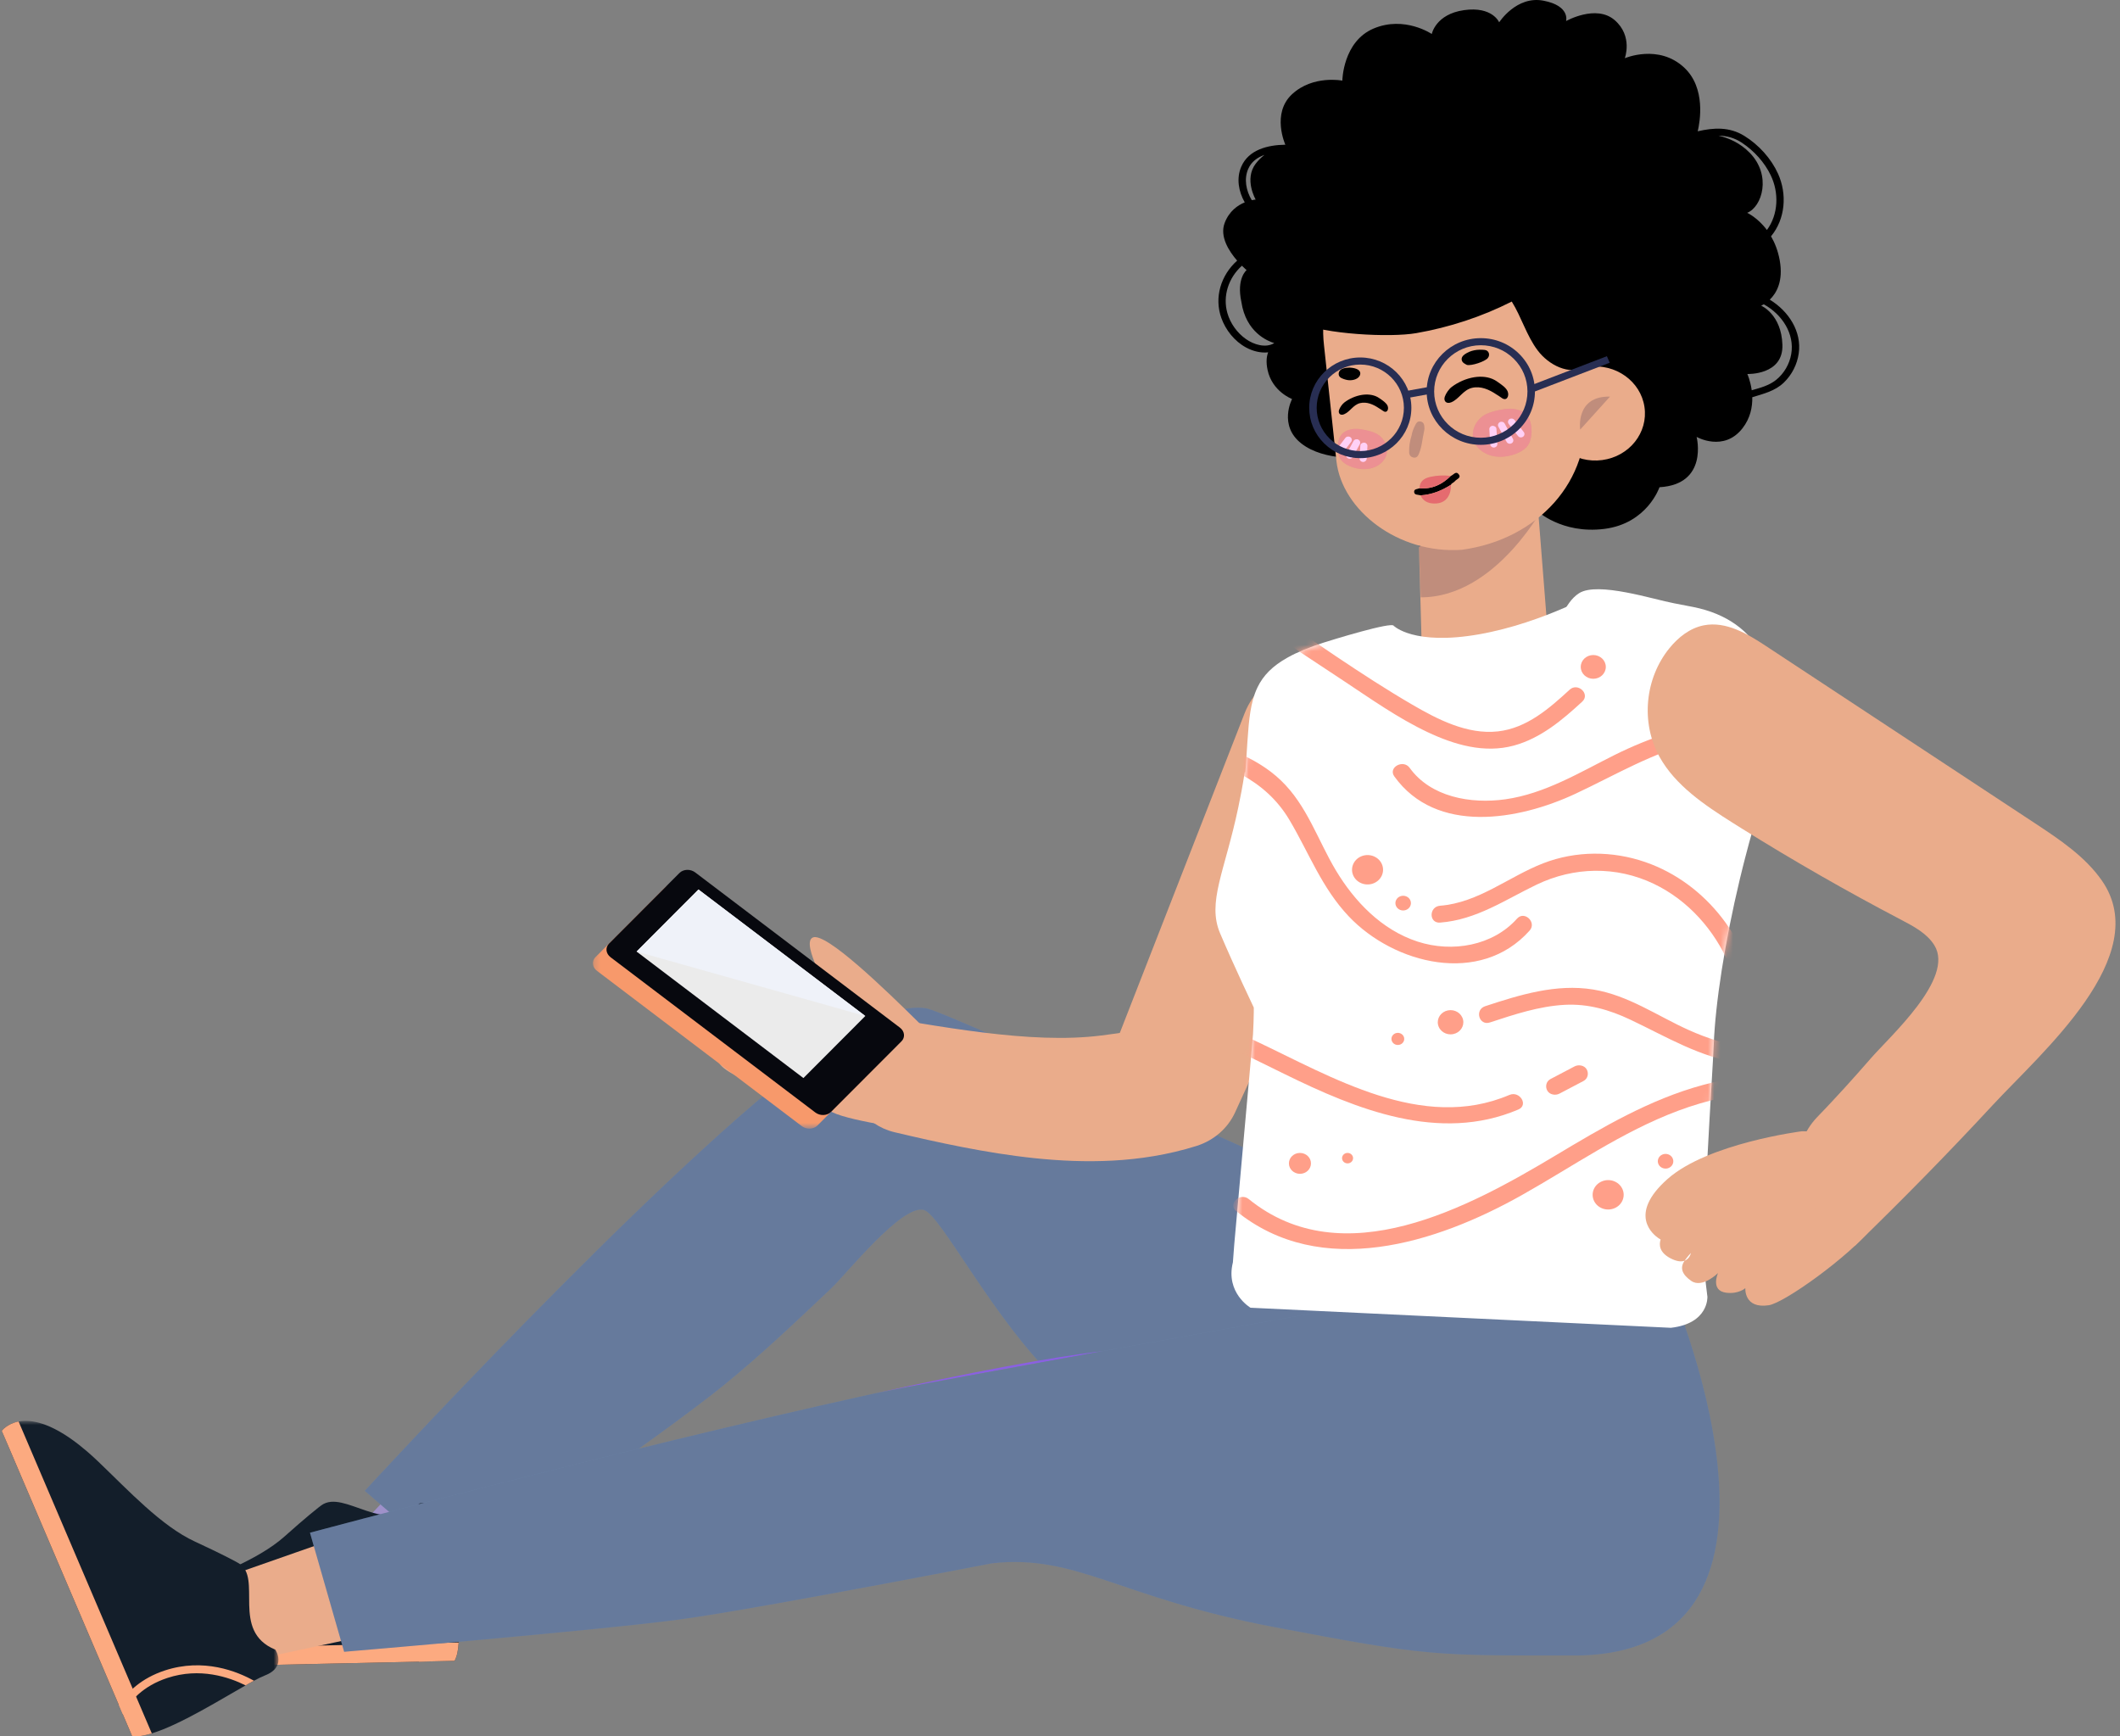 <svg width="337" height="276" viewBox="0 0 337 276" fill="none" xmlns="http://www.w3.org/2000/svg">
<rect x="0" y="0" width="337" height="276" fill="#808080" stroke="none"/>
<path fill-rule="evenodd" clip-rule="evenodd" d="M62.015 237.493L65.041 234.283L71.296 227.653L85.197 238.712L77.986 244.58L74.619 247.32L64.805 255.304L53.618 246.402L62.015 237.493Z" fill="#9F91CA"/>
<path fill-rule="evenodd" clip-rule="evenodd" d="M73.283 250.18C73.283 250.18 105.079 228.258 114.947 220.261C120.951 215.397 126.545 210.058 132.134 204.776C134.537 202.506 143.34 191.421 146.834 192.314C149.538 193 157.873 209.801 168.163 219.559C176.242 227.217 183.704 235.441 192.07 242.816C197.519 247.62 203.43 251.95 209.998 255.276C244.177 272.585 260.784 256.937 271.197 245.421C281.611 233.906 236.069 199.845 236.069 199.845C236.069 199.845 151.078 160.961 147.337 160.294C142.524 159.432 135.345 163.227 127.276 169.405C103.025 187.971 57.982 236.969 57.982 236.969L73.283 250.18Z" fill="#7F99C3"/>
<path fill-rule="evenodd" clip-rule="evenodd" d="M73.283 250.18C73.283 250.18 105.079 228.258 114.947 220.261C120.951 215.397 126.545 210.058 132.134 204.776C134.537 202.506 143.34 191.421 146.834 192.314C149.538 193 157.873 209.801 168.163 219.559C176.242 227.217 183.704 235.441 192.07 242.816C197.519 247.62 203.43 251.95 209.998 255.276C244.177 272.585 260.784 256.937 271.197 245.421C281.611 233.906 236.069 199.845 236.069 199.845C236.069 199.845 151.078 160.961 147.337 160.294C142.524 159.432 135.345 163.227 127.276 169.405C103.025 187.971 57.982 236.969 57.982 236.969L73.283 250.18Z" fill="black" fill-opacity="0.2"/>
<path fill-rule="evenodd" clip-rule="evenodd" d="M17.007 265.213L72.258 263.992C72.652 263.277 72.852 262.267 72.913 261.067C73.151 256.632 71.488 249.599 70.648 245.159C70.544 244.64 70.456 244.157 70.388 243.717C70.267 242.977 70.188 242.359 70.177 241.902C70.086 238.265 66.705 238.965 66.705 238.965C61.243 244.284 54.72 236.635 51.085 239.27C51.085 239.27 50.938 239.377 50.605 239.634C50.302 239.872 49.84 240.244 49.197 240.778C48.276 241.546 46.98 242.658 45.227 244.222C40.933 248.058 33.535 250.689 27.245 253.347C26.441 253.686 25.699 254.023 25.01 254.356C24.485 254.611 23.991 254.864 23.527 255.117C18.402 257.887 16.812 260.46 16.481 262.314C16.166 264.095 17.007 265.213 17.007 265.213Z" fill="#131E2A"/>
<path fill-rule="evenodd" clip-rule="evenodd" d="M17.004 265.213L72.257 263.992C72.651 263.275 72.848 262.267 72.911 261.067L16.479 262.314C16.164 264.093 17.004 265.213 17.004 265.213Z" fill="#FCAA80"/>
<path fill-rule="evenodd" clip-rule="evenodd" d="M66.62 264.117L68.262 264.078C66.579 262.342 64.98 259.656 65.085 255.762C65.225 250.584 68.414 247.027 70.644 245.16C70.543 244.641 70.457 244.156 70.386 243.718C67.977 245.55 63.939 249.528 63.769 255.731C63.669 259.448 65.023 262.192 66.62 264.117Z" fill="#FCAA80"/>
<path fill-rule="evenodd" clip-rule="evenodd" d="M51.289 245.273L60.092 242.19L66.902 258.136L57.628 260.117L53.298 261.044L40.682 263.736L35.201 250.903L47.028 246.762L51.289 245.273Z" fill="#EAAC8B"/>
<mask id="mask0_138_3981" style="mask-type:alpha" maskUnits="userSpaceOnUse" x="0" y="225" width="45" height="51">
<path fill-rule="evenodd" clip-rule="evenodd" d="M44.26 225.848H0.281V276H44.26V225.848Z" fill="white"/>
</mask>
<g mask="url(#mask0_138_3981)">
<path fill-rule="evenodd" clip-rule="evenodd" d="M0.282 227.435L21.011 275.974C21.858 276.071 22.925 275.891 24.13 275.521C28.593 274.163 34.95 270.207 39.036 267.889C39.514 267.619 39.96 267.368 40.368 267.153C41.059 266.782 41.641 266.495 42.087 266.323C45.645 264.958 43.763 262.21 43.763 262.21C36.579 259.247 41.826 250.763 37.94 248.475C37.94 248.475 37.781 248.381 37.41 248.177C37.066 247.991 36.538 247.712 35.782 247.332C34.699 246.787 33.143 246.032 30.98 245.03C25.674 242.581 20.461 236.953 15.614 232.314C14.998 231.724 14.4 231.186 13.827 230.692C13.393 230.319 12.967 229.971 12.555 229.647C8.007 226.083 4.904 225.583 2.957 225.948C1.088 226.296 0.282 227.435 0.282 227.435Z" fill="#131E2A"/>
</g>
<path fill-rule="evenodd" clip-rule="evenodd" d="M0.284 227.435L21.013 275.974C21.86 276.071 22.927 275.891 24.131 275.521L2.958 225.948C1.092 226.296 0.284 227.435 0.284 227.435Z" fill="#FCAA80"/>
<path fill-rule="evenodd" clip-rule="evenodd" d="M18.898 271.023L19.514 272.465C20.635 270.36 22.721 267.993 26.602 266.71C31.766 265.002 36.406 266.573 39.038 267.89C39.513 267.618 39.962 267.369 40.37 267.152C37.711 265.663 32.352 263.49 26.17 265.53C22.465 266.758 20.236 268.925 18.898 271.023Z" fill="#FCAA80"/>
<path fill-rule="evenodd" clip-rule="evenodd" d="M139.167 221.457C138.728 221.554 138.291 221.65 137.847 221.747C138.039 221.693 138.497 221.592 139.167 221.457Z" fill="#8A60E2"/>
<path fill-rule="evenodd" clip-rule="evenodd" d="M175.275 214.771C158.464 217.82 143.689 220.534 139.167 221.457C153.736 218.26 166.799 215.724 175.275 214.771Z" fill="#8A60E2"/>
<path fill-rule="evenodd" clip-rule="evenodd" d="M158.829 248.263C158.485 248.33 158.129 248.398 157.751 248.474C157.903 248.003 157.984 247.746 157.984 247.746C157.984 247.746 158.279 247.939 158.829 248.263Z" fill="#8A60E2"/>
<path fill-rule="evenodd" clip-rule="evenodd" d="M139.168 221.456C143.69 220.534 158.465 217.82 175.277 214.771C203.769 209.6 238.078 203.465 238.078 203.465H265.027C265.027 203.465 291.162 262.55 250.764 263.14C227.685 263.14 227.188 263.306 202.49 258.612C177.794 253.917 171.244 247.037 157.752 248.472C149.882 249.989 135.243 252.787 123.285 254.909C117.037 256.021 111.518 256.946 108.098 257.407C95.243 259.141 54.705 262.55 54.705 262.55L49.274 243.621C49.274 243.621 98.6 230.417 137.847 221.746C138.291 221.65 138.728 221.553 139.168 221.456Z" fill="#7F99C3"/>
<path fill-rule="evenodd" clip-rule="evenodd" d="M139.168 221.456C143.69 220.534 158.465 217.82 175.277 214.771C203.769 209.6 238.078 203.465 238.078 203.465H265.027C265.027 203.465 291.162 262.55 250.764 263.14C227.685 263.14 227.188 263.306 202.49 258.612C177.794 253.917 171.244 247.037 157.752 248.472C149.882 249.989 135.243 252.787 123.285 254.909C117.037 256.021 111.518 256.946 108.098 257.407C95.243 259.141 54.705 262.55 54.705 262.55L49.274 243.621C49.274 243.621 98.6 230.417 137.847 221.746C138.291 221.65 138.728 221.553 139.168 221.456Z" fill="black" fill-opacity="0.2"/>
<path fill-rule="evenodd" clip-rule="evenodd" d="M225.561 86.922L226.018 103.378C226.168 109.156 230.004 112.16 236.006 111.977C241.131 111.821 245.857 109.167 246.328 104.33L244.294 78.469L225.561 86.922Z" fill="#EAAC8B"/>
<path fill-rule="evenodd" clip-rule="evenodd" d="M225.844 94.948C237.998 94.959 245.714 79.928 245.714 79.928L225.479 84.234L225.844 94.948Z" fill="#00023C" fill-opacity="0.18"/>
<path fill-rule="evenodd" clip-rule="evenodd" d="M198.07 53.904C199.304 54.77 201.177 55.371 202.56 54.535C201.532 54.225 198.058 52.842 197.331 47.982C196.523 44.218 198.165 42.931 198.165 42.931C198.165 42.931 197.857 42.675 197.42 42.238C195.3 44.132 194.328 47.038 195.107 49.76C195.574 51.391 196.634 52.897 198.07 53.904ZM201.007 24.618C199.881 25.021 198.919 25.699 198.418 26.851C197.725 28.448 198.074 30.304 198.984 31.818C199.363 31.739 199.605 31.724 199.605 31.724C199.605 31.724 197.721 28.488 199.614 26.012C200.044 25.446 200.524 24.995 201.007 24.618ZM282.32 60.394C283.611 59.362 284.46 57.864 284.736 56.292C285.307 53.054 283.278 49.96 280.374 48.37C280.123 48.518 279.955 48.585 279.955 48.585C279.955 48.585 283.178 49.936 283.337 54.805C283.495 59.671 277.763 59.444 277.763 59.444C277.763 59.444 278.248 60.51 278.458 62.031C279.826 61.645 281.21 61.28 282.32 60.394ZM281.461 27.819C280.469 25.78 278.839 23.978 276.9 22.691C275.691 21.89 274.457 21.584 273.184 21.562C274.74 21.921 276.576 22.684 278.141 24.285C281.649 27.868 280.118 32.889 277.731 33.829C277.731 33.829 279.391 34.569 280.873 36.558C282.7 34.093 282.825 30.617 281.461 27.819ZM196.659 41.427C195.37 39.944 193.846 37.597 194.679 35.427C195.399 33.546 196.758 32.621 197.868 32.166C196.874 30.419 196.518 28.33 197.315 26.491C198.482 23.798 201.496 23.041 204.32 23.002C204.307 22.968 202.087 18.03 205.394 14.969C208.711 11.896 213.381 12.814 213.381 12.814C213.381 12.814 213.456 6.596 218.361 4.53C223.269 2.464 227.597 5.403 227.597 5.403C227.597 5.403 228.218 2.243 232.736 1.61C237.254 0.975 238.311 3.549 238.311 3.549C238.311 3.549 241.052 -0.718 245.348 0.106C249.644 0.927 248.947 3.346 248.947 3.346C248.947 3.346 253.721 0.651 256.667 3.195C259.611 5.742 258.282 9.255 258.282 9.255C258.282 9.255 263.652 6.94 267.724 10.744C271.193 13.986 270.233 19.35 269.873 20.869C272.443 20.277 274.921 20.144 277.272 21.594C279.588 23.026 281.547 25.199 282.639 27.607C284.122 30.883 283.79 34.829 281.527 37.558C282.114 38.569 282.621 39.811 282.902 41.341C283.52 44.712 282.367 46.626 281.328 47.63C284.329 49.464 286.426 52.687 285.932 56.165C285.685 57.901 284.872 59.542 283.574 60.8C282.17 62.158 280.356 62.578 278.547 63.139C278.581 64.668 278.252 66.458 276.991 68.074C274.004 71.901 269.698 69.447 269.698 69.447C269.698 69.447 271.623 76.98 263.796 77.444C263.796 77.444 261.86 83.213 255.023 84.069C248.186 84.926 244.243 81.126 244.243 81.126L216.812 72.713C216.812 72.713 210.584 73.395 206.877 70.5C203.17 67.61 205.391 63.424 205.391 63.424C205.391 63.424 202.216 62.242 201.492 58.785C201.229 57.526 201.342 56.637 201.589 56.006C200.4 56.139 199.136 55.809 198.081 55.236C196.231 54.232 194.845 52.466 194.158 50.574C192.969 47.286 194.075 43.733 196.659 41.427Z" fill="black"/>
<path fill-rule="evenodd" clip-rule="evenodd" d="M232.367 87.39C222.252 88.098 213.334 81.114 212.444 73.308L210.465 54.879C209.348 45.095 215.327 36.323 225.611 34.948H225.613C236.14 33.538 249.026 40.147 250.514 50.122L251.936 64.961C253.037 76.438 244.411 85.776 232.367 87.39Z" fill="#EAAC8B"/>
<path fill-rule="evenodd" clip-rule="evenodd" d="M261.407 64.676C262.018 68.763 259.013 72.548 254.696 73.126C250.38 73.703 246.387 70.858 245.778 66.768C245.166 62.678 248.172 58.895 252.488 58.316C256.803 57.741 260.798 60.586 261.407 64.676Z" fill="#EAAC8B"/>
<path fill-rule="evenodd" clip-rule="evenodd" d="M251.189 68.288C251.189 68.288 250.387 62.92 255.931 63.04L251.189 68.288Z" fill="#00023C" fill-opacity="0.18"/>
<path fill-rule="evenodd" clip-rule="evenodd" d="M206.544 51.322C210.595 53.127 220.929 53.682 225.133 52.951C230.407 52.032 235.544 50.346 240.313 47.932C241.86 50.412 242.659 53.324 244.41 55.669C246.158 58.017 249.447 59.705 252.049 58.339C258.472 54.961 254.47 43.405 250.466 40.077C225.334 19.182 202.456 49.501 206.544 51.322Z" fill="black"/>
<path fill-rule="evenodd" clip-rule="evenodd" d="M234.755 70.926C235.344 71.707 236.272 72.249 237.264 72.475C238.408 72.732 239.626 72.591 240.734 72.215C241.456 71.968 242.16 71.608 242.665 71.059C243.537 70.11 243.596 68.364 243.306 67.186C243.13 66.48 242.699 65.804 242.031 65.446C241.053 64.92 239.989 64.881 238.915 65.068C237.966 65.235 237.006 65.426 236.161 65.864C234.472 66.739 233.573 68.879 234.508 70.548C234.583 70.681 234.664 70.805 234.755 70.926Z" fill="#E56B6F"/>
<path fill-rule="evenodd" clip-rule="evenodd" d="M234.755 70.926C235.344 71.707 236.272 72.249 237.264 72.475C238.408 72.732 239.626 72.591 240.734 72.215C241.456 71.968 242.16 71.608 242.665 71.059C243.537 70.11 243.596 68.364 243.306 67.186C243.13 66.48 242.699 65.804 242.031 65.446C241.053 64.92 239.989 64.881 238.915 65.068C237.966 65.235 237.006 65.426 236.161 65.864C234.472 66.739 233.573 68.879 234.508 70.548C234.583 70.681 234.664 70.805 234.755 70.926Z" fill="white" fill-opacity="0.25"/>
<path fill-rule="evenodd" clip-rule="evenodd" d="M241.767 69.527C241.882 69.527 242 69.492 242.1 69.424C242.353 69.248 242.408 68.913 242.224 68.675L240.736 66.743C240.551 66.502 240.195 66.455 239.946 66.625C239.692 66.801 239.638 67.138 239.821 67.376L241.309 69.306C241.42 69.452 241.592 69.527 241.767 69.527Z" fill="#FFD0F6"/>
<path fill-rule="evenodd" clip-rule="evenodd" d="M237.457 71.135H237.488C237.801 71.118 238.039 70.865 238.023 70.569L237.88 68.183C237.864 67.886 237.602 67.702 237.284 67.676C236.972 67.693 236.734 67.947 236.75 68.24L236.89 70.629C236.909 70.914 237.158 71.135 237.457 71.135Z" fill="#FFD0F6"/>
<path fill-rule="evenodd" clip-rule="evenodd" d="M240 70.534C240.089 70.534 240.177 70.514 240.258 70.476C240.537 70.339 240.648 70.017 240.503 69.753L239.189 67.328C239.047 67.064 238.705 66.961 238.429 67.094C238.15 67.232 238.039 67.553 238.184 67.817L239.497 70.242C239.597 70.427 239.796 70.534 240 70.534Z" fill="#FFD0F6"/>
<path fill-rule="evenodd" clip-rule="evenodd" d="M219.952 73.161C219.458 73.818 218.682 74.271 217.851 74.457C216.893 74.674 215.873 74.556 214.945 74.243C214.338 74.035 213.749 73.734 213.326 73.273C212.594 72.479 212.544 71.016 212.789 70.029C212.936 69.436 213.298 68.872 213.856 68.572C214.675 68.13 215.568 68.098 216.467 68.254C217.262 68.391 218.066 68.555 218.775 68.919C220.19 69.653 220.944 71.445 220.161 72.846C220.097 72.955 220.029 73.061 219.952 73.161Z" fill="#E56B6F"/>
<path fill-rule="evenodd" clip-rule="evenodd" d="M219.952 73.161C219.458 73.818 218.682 74.271 217.851 74.457C216.893 74.674 215.873 74.556 214.945 74.243C214.338 74.035 213.749 73.734 213.326 73.273C212.594 72.479 212.544 71.016 212.789 70.029C212.936 69.436 213.298 68.872 213.856 68.572C214.675 68.13 215.568 68.098 216.467 68.254C217.262 68.391 218.066 68.555 218.775 68.919C220.19 69.653 220.944 71.445 220.161 72.846C220.097 72.955 220.029 73.061 219.952 73.161Z" fill="white" fill-opacity="0.25"/>
<path fill-rule="evenodd" clip-rule="evenodd" d="M213.077 72.077C213.251 72.077 213.423 72.002 213.534 71.856L214.78 70.24C214.963 69.999 214.909 69.664 214.658 69.488C214.404 69.314 214.053 69.364 213.865 69.606L212.619 71.225C212.436 71.463 212.49 71.798 212.744 71.974C212.843 72.042 212.961 72.077 213.077 72.077Z" fill="#FFD0F6"/>
<path fill-rule="evenodd" clip-rule="evenodd" d="M216.687 73.426C216.986 73.426 217.235 73.205 217.253 72.92L217.371 70.919C217.389 70.623 217.149 70.37 216.837 70.353C216.483 70.368 216.257 70.563 216.241 70.861L216.121 72.86C216.105 73.156 216.343 73.409 216.655 73.426H216.687Z" fill="#FFD0F6"/>
<path fill-rule="evenodd" clip-rule="evenodd" d="M214.556 72.921C214.76 72.921 214.959 72.814 215.059 72.629L216.16 70.599C216.302 70.335 216.194 70.013 215.915 69.876C215.637 69.745 215.295 69.846 215.154 70.108L214.053 72.14C213.909 72.404 214.02 72.726 214.298 72.863C214.38 72.902 214.468 72.921 214.556 72.921Z" fill="#FFD0F6"/>
<path fill-rule="evenodd" clip-rule="evenodd" d="M224.392 69.207C224.478 68.641 224.716 68.055 225.012 67.491C225.162 67.208 225.341 66.931 225.76 66.991C226.19 67.049 226.364 67.336 226.41 67.692C226.444 67.952 226.448 68.229 226.387 68.482C226.09 69.72 226.05 71.014 225.524 72.203C225.37 72.552 225.148 72.795 224.722 72.731C224.242 72.657 224.016 72.319 224.004 71.909C223.973 71.014 224.1 70.13 224.392 69.207Z" fill="#00023C" fill-opacity="0.18"/>
<path fill-rule="evenodd" clip-rule="evenodd" d="M233.18 58.002C232.867 57.831 232.469 57.669 232.367 57.249C232.269 56.847 232.534 56.526 232.829 56.322C233.775 55.663 234.885 55.497 236.022 55.624C236.677 55.697 236.91 56.41 236.509 56.91C236.065 57.463 233.929 58.18 233.18 58.002Z" fill="black"/>
<path fill-rule="evenodd" clip-rule="evenodd" d="M213.6 58.544C213.958 58.447 214.345 58.445 214.499 58.426C215.695 58.482 216.281 58.862 216.234 59.418C216.184 60.006 215.489 60.431 214.624 60.441C214.229 60.446 213.878 60.349 213.518 60.216C213.106 60.068 212.78 59.855 212.8 59.401C212.823 58.933 213.167 58.662 213.6 58.544Z" fill="black"/>
<path fill-rule="evenodd" clip-rule="evenodd" d="M225.81 78.737C225.785 78.728 225.76 78.72 225.735 78.711C225.382 78.608 224.845 78.707 224.798 78.216C224.75 77.694 225.314 77.761 225.645 77.613C227.662 77.78 229.264 76.999 230.616 75.65C231.037 75.516 231.415 74.798 231.879 75.379C232.35 75.971 231.526 76.149 231.257 76.503C231.091 76.724 230.749 76.774 230.641 77.057C229.173 77.988 227.597 78.63 225.81 78.737Z" fill="black"/>
<path fill-rule="evenodd" clip-rule="evenodd" d="M225.809 78.738C227.596 78.63 229.172 77.989 230.64 77.057C230.658 77.531 230.606 78.01 230.44 78.454C230.021 79.575 229.131 80.085 227.904 80.034C226.953 79.998 226.196 79.62 225.809 78.738Z" fill="#E56B6F"/>
<path fill-rule="evenodd" clip-rule="evenodd" d="M230.615 75.649C229.263 77.001 227.662 77.78 225.644 77.613C225.683 76.554 226.292 76.035 227.361 75.799C228.448 75.561 229.522 75.511 230.615 75.649Z" fill="#E56B6F"/>
<path fill-rule="evenodd" clip-rule="evenodd" d="M223.553 63.291L227.369 62.602L227.145 61.494L223.328 62.183L223.553 63.291Z" fill="#282E53"/>
<path fill-rule="evenodd" clip-rule="evenodd" d="M243.895 62.259L255.882 57.659L255.436 56.616L243.449 61.216L243.895 62.259Z" fill="#282E53"/>
<path fill-rule="evenodd" clip-rule="evenodd" d="M235.392 54.875C237.365 54.875 239.22 55.635 240.619 57.012C242.028 58.4 242.805 60.248 242.809 62.215C242.811 64.185 242.041 66.035 240.635 67.427C239.24 68.811 237.381 69.577 235.403 69.579H235.392C231.309 69.579 227.984 66.288 227.977 62.239C227.971 58.184 231.291 54.881 235.381 54.875H235.392ZM235.392 70.706H235.406C237.709 70.701 239.872 69.813 241.496 68.204C243.113 66.601 244 64.475 243.996 62.215C243.994 59.954 243.099 57.83 241.477 56.231C239.851 54.63 237.691 53.748 235.392 53.748H235.379C230.634 53.755 226.779 57.563 226.786 62.239C226.795 66.908 230.654 70.706 235.392 70.706Z" fill="#282E53"/>
<path fill-rule="evenodd" clip-rule="evenodd" d="M216.231 57.947C220.051 57.947 223.161 61.026 223.167 64.811C223.172 68.602 220.069 71.69 216.246 71.696H216.235C214.392 71.696 212.657 70.988 211.35 69.701C210.032 68.4 209.305 66.671 209.303 64.832C209.296 61.041 212.401 57.953 216.224 57.947H216.231ZM216.235 72.825H216.249C220.726 72.819 224.363 69.222 224.354 64.811H223.761H224.354C224.347 60.404 220.703 56.82 216.231 56.82H216.222C211.744 56.827 208.107 60.421 208.114 64.832C208.116 66.967 208.963 68.973 210.492 70.48C212.027 71.992 214.065 72.825 216.235 72.825Z" fill="#282E53"/>
<path fill-rule="evenodd" clip-rule="evenodd" d="M219.434 63.403C219.282 63.291 219.13 63.195 218.99 63.118C218.245 62.71 217.336 62.637 216.487 62.77C215.502 62.925 214.485 63.371 213.711 63.963C213.351 64.238 213.013 64.736 212.864 65.145C212.676 65.662 213.024 66.111 213.656 65.847C214.621 65.444 215.103 64.339 216.209 64.073C217.287 63.817 218.322 64.296 219.182 64.875C219.388 65.014 219.615 65.13 219.81 65.283C220.45 65.787 220.811 65.087 220.58 64.519C220.389 64.047 219.819 63.684 219.434 63.403Z" fill="black"/>
<path fill-rule="evenodd" clip-rule="evenodd" d="M238.177 60.78C237.98 60.636 237.785 60.509 237.602 60.408C236.64 59.879 235.462 59.786 234.363 59.958C233.088 60.16 231.775 60.735 230.769 61.503C230.305 61.857 229.866 62.503 229.673 63.035C229.431 63.7 229.882 64.281 230.702 63.942C231.949 63.421 232.572 61.986 234.003 61.647C235.396 61.316 236.737 61.932 237.851 62.683C238.118 62.863 238.411 63.013 238.662 63.213C239.495 63.865 239.96 62.96 239.661 62.221C239.414 61.612 238.678 61.142 238.177 60.78Z" fill="black"/>
<path fill-rule="evenodd" clip-rule="evenodd" d="M239.694 113.146L222.204 107.891L221.565 99.482C221.565 99.482 224.725 102.649 235.111 100.823C245.497 98.997 254.702 93.657 254.702 93.657L239.694 113.146Z" fill="white"/>
<path fill-rule="evenodd" clip-rule="evenodd" d="M178.006 164.184C178.006 164.184 177.872 164.232 175.057 164.59C172.244 164.948 169.203 165.038 166.041 164.931C162.88 164.828 159.603 164.528 156.263 164.118C152.92 163.706 149.514 163.185 146.06 162.614L146.042 162.61C140.946 161.771 136.097 165.002 135.21 169.83C134.365 174.43 137.458 178.829 142.16 179.955C145.698 180.796 149.301 181.611 153.006 182.332C156.713 183.051 160.522 183.68 164.488 184.094C168.453 184.504 172.584 184.705 176.894 184.476C181.195 184.242 185.699 183.56 190.17 182.156C193.03 181.26 195.191 179.279 196.314 176.855L196.574 176.284L221.294 122.303C224.073 116.235 221.133 109.183 214.729 106.55C208.324 103.919 200.88 106.704 198.101 112.77C198.015 112.961 197.917 113.191 197.843 113.382L178.006 164.184Z" fill="#EAAC8B"/>
<path fill-rule="evenodd" clip-rule="evenodd" d="M193.956 148.366C191.838 143.399 194.689 138.586 196.85 128.293C197.205 126.609 197.529 124.894 197.797 123.159C197.939 122.236 197.926 122.815 197.917 123.111C197.928 122.991 197.951 122.873 197.96 122.751C197.964 122.699 197.971 122.644 197.975 122.592C197.987 122.429 197.998 122.272 198.009 122.114C198.052 121.536 198.091 120.974 198.127 120.431C198.381 116.629 198.499 113.645 199.176 111.199C199.368 110.501 199.608 109.845 199.907 109.227C200.809 107.373 202.265 105.856 204.713 104.498C206.208 103.665 208.069 102.899 210.4 102.144C211.369 101.833 221.314 98.743 221.565 99.483C222.965 103.549 226.058 107.197 230.239 108.811C234.417 110.426 239.656 109.716 242.785 106.635C244.106 105.33 245.005 103.706 245.884 102.103C246.697 100.625 247.51 99.149 248.323 97.668C249.016 96.404 249.763 95.085 251.011 94.291C253.991 92.398 262.851 95.287 266.123 95.894C267.12 96.078 268.148 96.278 269.19 96.486C271.878 97.027 274.089 97.973 275.88 99.239C283.646 104.73 283.514 116.256 280.076 127.059C279.105 130.108 278.206 133.258 277.397 136.412C277.284 136.837 277.175 137.26 277.071 137.685C276.908 138.337 276.75 138.987 276.591 139.642C274.181 149.694 272.669 159.497 272.419 166.082C272.25 170.505 270.42 196.848 270.986 202.399C271.108 203.602 271.249 204.832 271.412 206.094L271.409 206.091C271.409 206.094 271.412 206.094 271.414 206.094C271.414 206.094 271.677 210.361 265.607 211.052L198.784 207.862C198.784 207.862 194.773 205.512 195.985 200.648C195.985 200.648 195.998 200.641 196.001 200.641C195.994 200.644 195.987 200.646 195.985 200.646C196.064 199.646 196.134 198.685 196.202 197.766C196.288 196.524 199.128 165.445 199.183 164.39C199.253 163.081 199.291 161.926 199.303 160.961C199.305 160.708 199.307 160.465 199.305 160.238C199.303 160.208 199.303 160.178 199.303 160.148C199.303 160.148 196.22 153.685 193.956 148.366Z" fill="white"/>
<path fill-rule="evenodd" clip-rule="evenodd" d="M273.1 202.349C273.1 202.349 271.834 205.152 274.398 205.476C276.384 205.727 277.442 204.746 277.442 204.746C277.442 204.746 277.19 208.072 281.174 207.465C283.647 207.087 293.897 199.772 297.756 194.994C301.615 190.222 295.981 179.573 286.412 179.815C286.412 179.815 271.515 181.701 265.079 187.398C258.642 193.093 262.904 196.305 263.629 196.803C263.756 196.891 263.867 196.959 263.973 197.017C263.69 197.923 263.813 199.079 265.497 199.981C266.564 200.547 267.293 200.575 267.789 200.388C268.292 199.674 268.793 199.165 268.793 199.165C268.793 199.165 268.616 200.075 267.789 200.388C266.956 201.577 267.45 202.628 268.847 203.6C270.614 204.825 273.1 202.349 273.1 202.349Z" fill="#EAAC8B"/>
<path fill-rule="evenodd" clip-rule="evenodd" d="M114.845 169.586C117.819 172.293 129.231 175.259 132.306 176.789C135.375 178.308 146.637 179.771 146.637 179.771L151.448 170.553C151.448 170.553 151.826 168.225 146.264 162.745C140.715 157.255 131.233 148.084 129.201 149.017C127.24 149.925 131.851 157.81 132.891 159.454L132.992 159.608C133.056 159.703 132.997 159.72 132.823 159.694C130.877 159.293 114.453 150.912 113.024 152.648C112.599 153.18 112.313 154.551 112.202 156.291C112.195 156.409 112.189 156.529 112.189 156.66C112.125 157.945 112.143 159.411 112.257 160.885C112.257 161.018 112.27 161.14 112.291 161.276C112.417 162.745 112.635 164.222 112.95 165.528C112.99 165.668 113.022 165.796 113.056 165.925C113.482 167.558 114.075 168.895 114.845 169.586Z" fill="#EAAC8B"/>
<path fill-rule="evenodd" clip-rule="evenodd" d="M137.717 169.227L137.726 169.221C137.81 169.167 137.828 169.058 137.769 168.979C135.137 165.507 133.187 159.621 133.169 159.563C133.14 159.471 133.035 159.422 132.94 159.45C132.845 159.475 132.789 159.576 132.818 159.669C132.838 159.727 134.804 165.664 137.47 169.182C137.526 169.258 137.635 169.275 137.717 169.227Z" fill="#9F91CA"/>
<path fill-rule="evenodd" clip-rule="evenodd" d="M112.191 156.659L128.563 162.873C128.621 162.886 128.676 162.886 128.726 162.858C128.762 162.835 128.78 162.809 128.8 162.764C128.832 162.68 128.789 162.59 128.694 162.549L112.204 156.29C112.198 156.411 112.191 156.529 112.191 156.659Z" fill="#9F91CA"/>
<path fill-rule="evenodd" clip-rule="evenodd" d="M112.293 161.276L126.631 166.305C126.681 166.326 126.744 166.32 126.794 166.29C126.819 166.275 126.848 166.241 126.866 166.215C126.9 166.112 126.86 166.022 126.762 165.979L112.259 160.885C112.259 161.018 112.272 161.142 112.293 161.276Z" fill="#9F91CA"/>
<path fill-rule="evenodd" clip-rule="evenodd" d="M113.061 165.925L125.657 170.364C125.718 170.379 125.784 170.373 125.82 170.352C125.856 170.328 125.888 170.294 125.895 170.257C125.926 170.171 125.89 170.064 125.788 170.04L112.954 165.528C112.995 165.668 113.027 165.796 113.061 165.925Z" fill="#9F91CA"/>
<mask id="mask1_138_3981" style="mask-type:alpha" maskUnits="userSpaceOnUse" x="94" y="140" width="48" height="40">
<path fill-rule="evenodd" clip-rule="evenodd" d="M141.542 140.426H94.247V179.395H141.542V140.426Z" fill="white"/>
</mask>
<g mask="url(#mask1_138_3981)">
<path fill-rule="evenodd" clip-rule="evenodd" d="M105.848 140.923L94.651 152.143C94.028 152.769 94.137 153.741 94.895 154.314L127.44 178.987C128.198 179.564 129.317 179.524 129.94 178.899L141.139 167.677C141.76 167.053 141.651 166.081 140.894 165.506L108.348 140.833C107.592 140.256 106.47 140.299 105.848 140.923Z" fill="#F7996B"/>
</g>
<path fill-rule="evenodd" clip-rule="evenodd" d="M108.01 138.759L96.813 149.981C96.191 150.605 96.299 151.577 97.058 152.152L129.602 176.825C130.361 177.4 131.48 177.359 132.102 176.735L143.302 165.515C143.924 164.891 143.813 163.919 143.057 163.344L110.51 138.669C109.754 138.094 108.633 138.134 108.01 138.759Z" fill="#07080E"/>
<path fill-rule="evenodd" clip-rule="evenodd" d="M111.029 141.386L101.191 151.248L127.713 171.357L137.551 161.495L111.029 141.386Z" fill="#EBEBEB"/>
<path fill-rule="evenodd" clip-rule="evenodd" d="M101.193 151.247L137.556 161.495L111.031 141.386L101.193 151.247Z" fill="#EFF2F9"/>
<mask id="mask2_138_3981" style="mask-type:alpha" maskUnits="userSpaceOnUse" x="193" y="93" width="90" height="119">
<path fill-rule="evenodd" clip-rule="evenodd" d="M254.144 93.658C258.049 93.692 263.663 95.437 266.122 95.894C267.121 96.078 268.149 96.278 269.191 96.486C271.879 97.027 274.09 97.973 275.881 99.241C283.645 104.73 283.515 116.256 280.075 127.062C279.104 130.108 278.207 133.258 277.398 136.412C277.283 136.837 277.177 137.262 277.07 137.687C276.909 138.337 276.751 138.987 276.592 139.639C274.183 149.696 272.67 159.5 272.421 166.082C272.251 170.505 270.421 196.846 270.985 202.397C271.107 203.6 271.25 204.83 271.411 206.091C271.413 206.091 271.413 206.091 271.413 206.091C271.413 206.091 271.675 210.357 265.608 211.05L198.785 207.859C198.785 207.859 194.772 205.51 195.986 200.646C195.986 200.646 195.993 200.644 195.997 200.641C195.993 200.644 195.988 200.644 195.984 200.644C196.063 199.644 196.135 198.682 196.201 197.764C196.287 196.524 199.129 165.445 199.184 164.39C199.254 163.083 199.292 161.926 199.301 160.961C199.306 160.708 199.308 160.465 199.304 160.24C199.304 160.206 199.304 160.178 199.304 160.148C199.304 160.148 196.221 153.683 193.957 148.368C191.839 143.399 194.691 138.588 196.851 128.293C197.204 126.609 197.528 124.894 197.795 123.159C197.94 122.238 197.927 122.815 197.915 123.111C197.929 122.991 197.952 122.875 197.961 122.753C197.965 122.702 197.972 122.644 197.974 122.592C197.988 122.431 197.997 122.272 198.011 122.114C198.054 121.536 198.092 120.976 198.128 120.434C198.38 116.629 198.5 113.645 199.175 111.199C199.369 110.499 199.607 109.845 199.908 109.227C200.81 107.371 202.266 105.856 204.714 104.498C206.209 103.665 208.071 102.899 210.401 102.144C211.37 101.831 221.312 98.743 221.566 99.483C222.963 103.549 226.059 107.195 230.238 108.813C234.416 110.426 239.657 109.716 242.784 106.635C244.107 105.33 245.004 103.704 245.885 102.103C246.698 100.625 247.509 99.147 248.322 97.668C249.017 96.404 249.764 95.085 251.012 94.291C251.707 93.849 252.72 93.669 253.906 93.658" fill="white"/>
</mask>
<g mask="url(#mask2_138_3981)">
<path fill-rule="evenodd" clip-rule="evenodd" d="M295.699 174.164C285.994 172.379 275.944 173.113 266.731 176.563C257.83 179.898 250.074 185.373 241.893 189.973C228.355 197.586 210.026 203.465 196.501 192.488C195.115 191.364 197.126 189.476 198.503 190.591C213.507 202.768 233.537 191.885 247.272 183.659C254.685 179.217 262.226 174.748 270.732 172.446C279.112 170.18 287.919 170.008 296.451 171.577C298.238 171.905 297.481 174.491 295.699 174.164Z" fill="#FF9F89"/>
</g>
<mask id="mask3_138_3981" style="mask-type:alpha" maskUnits="userSpaceOnUse" x="193" y="93" width="90" height="119">
<path fill-rule="evenodd" clip-rule="evenodd" d="M254.144 93.658C258.049 93.692 263.663 95.437 266.122 95.894C267.121 96.078 268.149 96.278 269.191 96.486C271.879 97.027 274.09 97.973 275.881 99.241C283.645 104.73 283.515 116.256 280.075 127.062C279.104 130.108 278.207 133.258 277.398 136.412C277.283 136.837 277.177 137.262 277.07 137.687C276.909 138.337 276.751 138.987 276.592 139.639C274.183 149.696 272.67 159.5 272.421 166.082C272.251 170.505 270.421 196.846 270.985 202.397C271.107 203.6 271.25 204.83 271.411 206.091C271.413 206.091 271.413 206.091 271.413 206.091C271.413 206.091 271.675 210.357 265.608 211.05L198.785 207.859C198.785 207.859 194.772 205.51 195.986 200.646C195.986 200.646 195.993 200.644 195.997 200.641C195.993 200.644 195.988 200.644 195.984 200.644C196.063 199.644 196.135 198.682 196.201 197.764C196.287 196.524 199.129 165.445 199.184 164.39C199.254 163.083 199.292 161.926 199.301 160.961C199.306 160.708 199.308 160.465 199.304 160.24C199.304 160.206 199.304 160.178 199.304 160.148C199.304 160.148 196.221 153.683 193.957 148.368C191.839 143.399 194.691 138.588 196.851 128.293C197.204 126.609 197.528 124.894 197.795 123.159C197.94 122.238 197.927 122.815 197.915 123.111C197.929 122.991 197.952 122.875 197.961 122.753C197.965 122.702 197.972 122.644 197.974 122.592C197.988 122.431 197.997 122.272 198.011 122.114C198.054 121.536 198.092 120.976 198.128 120.434C198.38 116.629 198.5 113.645 199.175 111.199C199.369 110.499 199.607 109.845 199.908 109.227C200.81 107.371 202.266 105.856 204.714 104.498C206.209 103.665 208.071 102.899 210.401 102.144C211.37 101.831 221.312 98.743 221.566 99.483C222.963 103.549 226.059 107.195 230.238 108.813C234.416 110.426 239.657 109.716 242.784 106.635C244.107 105.33 245.004 103.704 245.885 102.103C246.698 100.625 247.509 99.147 248.322 97.668C249.017 96.404 249.764 95.085 251.012 94.291C251.707 93.849 252.72 93.669 253.906 93.658" fill="white"/>
</mask>
<g mask="url(#mask3_138_3981)">
<path fill-rule="evenodd" clip-rule="evenodd" d="M241.36 176.356C228.793 181.709 215.576 176.315 204.243 170.743C197.884 167.614 191.493 164.317 184.44 162.825C176.321 161.111 168.039 162.544 160.004 163.973C158.222 164.289 157.458 161.705 159.25 161.386C166.356 160.124 173.635 158.819 180.892 159.573C187.5 160.255 193.651 162.664 199.557 165.445C211.662 171.146 226.066 179.946 239.931 174.041C241.579 173.337 243.02 175.648 241.36 176.356Z" fill="#FF9F89"/>
</g>
<mask id="mask4_138_3981" style="mask-type:alpha" maskUnits="userSpaceOnUse" x="193" y="93" width="90" height="119">
<path fill-rule="evenodd" clip-rule="evenodd" d="M254.144 93.658C258.049 93.692 263.663 95.437 266.122 95.894C267.121 96.078 268.149 96.278 269.191 96.486C271.879 97.027 274.09 97.973 275.881 99.241C283.645 104.73 283.515 116.256 280.075 127.062C279.104 130.108 278.207 133.258 277.398 136.412C277.283 136.837 277.177 137.262 277.07 137.687C276.909 138.337 276.751 138.987 276.592 139.639C274.183 149.696 272.67 159.5 272.421 166.082C272.251 170.505 270.421 196.846 270.985 202.397C271.107 203.6 271.25 204.83 271.411 206.091C271.413 206.091 271.413 206.091 271.413 206.091C271.413 206.091 271.675 210.357 265.608 211.05L198.785 207.859C198.785 207.859 194.772 205.51 195.986 200.646C195.986 200.646 195.993 200.644 195.997 200.641C195.993 200.644 195.988 200.644 195.984 200.644C196.063 199.644 196.135 198.682 196.201 197.764C196.287 196.524 199.129 165.445 199.184 164.39C199.254 163.083 199.292 161.926 199.301 160.961C199.306 160.708 199.308 160.465 199.304 160.24C199.304 160.206 199.304 160.178 199.304 160.148C199.304 160.148 196.221 153.683 193.957 148.368C191.839 143.399 194.691 138.588 196.851 128.293C197.204 126.609 197.528 124.894 197.795 123.159C197.94 122.238 197.927 122.815 197.915 123.111C197.929 122.991 197.952 122.875 197.961 122.753C197.965 122.702 197.972 122.644 197.974 122.592C197.988 122.431 197.997 122.272 198.011 122.114C198.054 121.536 198.092 120.976 198.128 120.434C198.38 116.629 198.5 113.645 199.175 111.199C199.369 110.499 199.607 109.845 199.908 109.227C200.81 107.371 202.266 105.856 204.714 104.498C206.209 103.665 208.071 102.899 210.401 102.144C211.37 101.831 221.312 98.743 221.566 99.483C222.963 103.549 226.059 107.195 230.238 108.813C234.416 110.426 239.657 109.716 242.784 106.635C244.107 105.33 245.004 103.704 245.885 102.103C246.698 100.625 247.509 99.147 248.322 97.668C249.017 96.404 249.764 95.085 251.012 94.291C251.707 93.849 252.72 93.669 253.906 93.658" fill="white"/>
</mask>
<g mask="url(#mask4_138_3981)">
<path fill-rule="evenodd" clip-rule="evenodd" d="M246.465 171.516C247.74 170.846 249.015 170.175 250.292 169.505C250.94 169.162 251.866 169.334 252.229 169.984C252.58 170.615 252.412 171.456 251.721 171.82C250.444 172.49 249.169 173.161 247.894 173.831C247.246 174.172 246.32 174 245.958 173.35C245.607 172.722 245.774 171.88 246.465 171.516Z" fill="#FF9F89"/>
</g>
<mask id="mask5_138_3981" style="mask-type:alpha" maskUnits="userSpaceOnUse" x="193" y="93" width="90" height="119">
<path fill-rule="evenodd" clip-rule="evenodd" d="M254.144 93.658C258.049 93.692 263.663 95.437 266.122 95.894C267.121 96.078 268.149 96.278 269.191 96.486C271.879 97.027 274.09 97.973 275.881 99.241C283.645 104.73 283.515 116.256 280.075 127.062C279.104 130.108 278.207 133.258 277.398 136.412C277.283 136.837 277.177 137.262 277.07 137.687C276.909 138.337 276.751 138.987 276.592 139.639C274.183 149.696 272.67 159.5 272.421 166.082C272.251 170.505 270.421 196.846 270.985 202.397C271.107 203.6 271.25 204.83 271.411 206.091C271.413 206.091 271.413 206.091 271.413 206.091C271.413 206.091 271.675 210.357 265.608 211.05L198.785 207.859C198.785 207.859 194.772 205.51 195.986 200.646C195.986 200.646 195.993 200.644 195.997 200.641C195.993 200.644 195.988 200.644 195.984 200.644C196.063 199.644 196.135 198.682 196.201 197.764C196.287 196.524 199.129 165.445 199.184 164.39C199.254 163.083 199.292 161.926 199.301 160.961C199.306 160.708 199.308 160.465 199.304 160.24C199.304 160.206 199.304 160.178 199.304 160.148C199.304 160.148 196.221 153.683 193.957 148.368C191.839 143.399 194.691 138.588 196.851 128.293C197.204 126.609 197.528 124.894 197.795 123.159C197.94 122.238 197.927 122.815 197.915 123.111C197.929 122.991 197.952 122.875 197.961 122.753C197.965 122.702 197.972 122.644 197.974 122.592C197.988 122.431 197.997 122.272 198.011 122.114C198.054 121.536 198.092 120.976 198.128 120.434C198.38 116.629 198.5 113.645 199.175 111.199C199.369 110.499 199.607 109.845 199.908 109.227C200.81 107.371 202.266 105.856 204.714 104.498C206.209 103.665 208.071 102.899 210.401 102.144C211.37 101.831 221.312 98.743 221.566 99.483C222.963 103.549 226.059 107.195 230.238 108.813C234.416 110.426 239.657 109.716 242.784 106.635C244.107 105.33 245.004 103.704 245.885 102.103C246.698 100.625 247.509 99.147 248.322 97.668C249.017 96.404 249.764 95.085 251.012 94.291C251.707 93.849 252.72 93.669 253.906 93.658" fill="white"/>
</mask>
<g mask="url(#mask5_138_3981)">
<path fill-rule="evenodd" clip-rule="evenodd" d="M188.055 116.728C193.595 118.309 199.442 120.045 203.618 124.047C207.785 128.044 209.484 133.556 212.349 138.339C215.277 143.231 219.594 147.795 225.346 149.666C230.87 151.46 237.311 150.32 241.149 146.018C242.327 144.699 244.322 146.606 243.151 147.915C235.291 156.721 221.618 153.256 214.414 145.669C210.116 141.139 208.089 135.59 204.993 130.366C201.098 123.789 194.575 121.391 187.303 119.314C185.562 118.818 186.304 116.228 188.055 116.728Z" fill="#FF9F89"/>
</g>
<mask id="mask6_138_3981" style="mask-type:alpha" maskUnits="userSpaceOnUse" x="193" y="93" width="90" height="119">
<path fill-rule="evenodd" clip-rule="evenodd" d="M254.144 93.658C258.049 93.692 263.663 95.437 266.122 95.894C267.121 96.078 268.149 96.278 269.191 96.486C271.879 97.027 274.09 97.973 275.881 99.241C283.645 104.73 283.515 116.256 280.075 127.062C279.104 130.108 278.207 133.258 277.398 136.412C277.283 136.837 277.177 137.262 277.07 137.687C276.909 138.337 276.751 138.987 276.592 139.639C274.183 149.696 272.67 159.5 272.421 166.082C272.251 170.505 270.421 196.846 270.985 202.397C271.107 203.6 271.25 204.83 271.411 206.091C271.413 206.091 271.413 206.091 271.413 206.091C271.413 206.091 271.675 210.357 265.608 211.05L198.785 207.859C198.785 207.859 194.772 205.51 195.986 200.646C195.986 200.646 195.993 200.644 195.997 200.641C195.993 200.644 195.988 200.644 195.984 200.644C196.063 199.644 196.135 198.682 196.201 197.764C196.287 196.524 199.129 165.445 199.184 164.39C199.254 163.083 199.292 161.926 199.301 160.961C199.306 160.708 199.308 160.465 199.304 160.24C199.304 160.206 199.304 160.178 199.304 160.148C199.304 160.148 196.221 153.683 193.957 148.368C191.839 143.399 194.691 138.588 196.851 128.293C197.204 126.609 197.528 124.894 197.795 123.159C197.94 122.238 197.927 122.815 197.915 123.111C197.929 122.991 197.952 122.875 197.961 122.753C197.965 122.702 197.972 122.644 197.974 122.592C197.988 122.431 197.997 122.272 198.011 122.114C198.054 121.536 198.092 120.976 198.128 120.434C198.38 116.629 198.5 113.645 199.175 111.199C199.369 110.499 199.607 109.845 199.908 109.227C200.81 107.371 202.266 105.856 204.714 104.498C206.209 103.665 208.071 102.899 210.401 102.144C211.37 101.831 221.312 98.743 221.566 99.483C222.963 103.549 226.059 107.195 230.238 108.813C234.416 110.426 239.657 109.716 242.784 106.635C244.107 105.33 245.004 103.704 245.885 102.103C246.698 100.625 247.509 99.147 248.322 97.668C249.017 96.404 249.764 95.085 251.012 94.291C251.707 93.849 252.72 93.669 253.906 93.658" fill="white"/>
</mask>
<g mask="url(#mask6_138_3981)">
<path fill-rule="evenodd" clip-rule="evenodd" d="M228.929 143.964C235.035 143.485 239.823 139.346 245.319 137.215C250.496 135.209 256.314 135.214 261.559 137.033C266.449 138.73 270.593 141.876 273.678 145.826C275.333 147.95 276.642 150.268 277.664 152.722C278.83 155.529 279.793 159.985 283.772 160.08C285.593 160.123 285.597 162.805 283.772 162.762C278.074 162.626 276.627 157.367 274.842 153.231C272.525 147.864 268.397 143.112 262.882 140.477C256.91 137.625 250.184 137.771 244.266 140.612C239.238 143.026 234.718 146.193 228.929 146.646C227.113 146.785 227.124 144.103 228.929 143.964Z" fill="#FF9F89"/>
</g>
<mask id="mask7_138_3981" style="mask-type:alpha" maskUnits="userSpaceOnUse" x="193" y="93" width="90" height="119">
<path fill-rule="evenodd" clip-rule="evenodd" d="M254.144 93.658C258.049 93.692 263.663 95.437 266.122 95.894C267.121 96.078 268.149 96.278 269.191 96.486C271.879 97.027 274.09 97.973 275.881 99.241C283.645 104.73 283.515 116.256 280.075 127.062C279.104 130.108 278.207 133.258 277.398 136.412C277.283 136.837 277.177 137.262 277.07 137.687C276.909 138.337 276.751 138.987 276.592 139.639C274.183 149.696 272.67 159.5 272.421 166.082C272.251 170.505 270.421 196.846 270.985 202.397C271.107 203.6 271.25 204.83 271.411 206.091C271.413 206.091 271.413 206.091 271.413 206.091C271.413 206.091 271.675 210.357 265.608 211.05L198.785 207.859C198.785 207.859 194.772 205.51 195.986 200.646C195.986 200.646 195.993 200.644 195.997 200.641C195.993 200.644 195.988 200.644 195.984 200.644C196.063 199.644 196.135 198.682 196.201 197.764C196.287 196.524 199.129 165.445 199.184 164.39C199.254 163.083 199.292 161.926 199.301 160.961C199.306 160.708 199.308 160.465 199.304 160.24C199.304 160.206 199.304 160.178 199.304 160.148C199.304 160.148 196.221 153.683 193.957 148.368C191.839 143.399 194.691 138.588 196.851 128.293C197.204 126.609 197.528 124.894 197.795 123.159C197.94 122.238 197.927 122.815 197.915 123.111C197.929 122.991 197.952 122.875 197.961 122.753C197.965 122.702 197.972 122.644 197.974 122.592C197.988 122.431 197.997 122.272 198.011 122.114C198.054 121.536 198.092 120.976 198.128 120.434C198.38 116.629 198.5 113.645 199.175 111.199C199.369 110.499 199.607 109.845 199.908 109.227C200.81 107.371 202.266 105.856 204.714 104.498C206.209 103.665 208.071 102.899 210.401 102.144C211.37 101.831 221.312 98.743 221.566 99.483C222.963 103.549 226.059 107.195 230.238 108.813C234.416 110.426 239.657 109.716 242.784 106.635C244.107 105.33 245.004 103.704 245.885 102.103C246.698 100.625 247.509 99.147 248.322 97.668C249.017 96.404 249.764 95.085 251.012 94.291C251.707 93.849 252.72 93.669 253.906 93.658" fill="white"/>
</mask>
<g mask="url(#mask7_138_3981)">
<path fill-rule="evenodd" clip-rule="evenodd" d="M292.172 117.807C284.846 116.155 277.232 116.118 269.914 117.854C262.864 119.53 256.881 123.148 250.442 126.164C241.37 130.408 228.302 132.666 221.642 123.407C220.613 121.976 223.066 120.633 224.087 122.053C227.41 126.675 233.76 127.827 239.293 127.048C245.571 126.164 251.119 122.77 256.632 120.017C267.957 114.365 280.377 112.393 292.926 115.221C294.697 115.618 293.948 118.208 292.172 117.807Z" fill="#FF9F89"/>
</g>
<mask id="mask8_138_3981" style="mask-type:alpha" maskUnits="userSpaceOnUse" x="193" y="93" width="90" height="119">
<path fill-rule="evenodd" clip-rule="evenodd" d="M254.144 93.658C258.049 93.692 263.663 95.437 266.122 95.894C267.121 96.078 268.149 96.278 269.191 96.486C271.879 97.027 274.09 97.973 275.881 99.241C283.645 104.73 283.515 116.256 280.075 127.062C279.104 130.108 278.207 133.258 277.398 136.412C277.283 136.837 277.177 137.262 277.07 137.687C276.909 138.337 276.751 138.987 276.592 139.639C274.183 149.696 272.67 159.5 272.421 166.082C272.251 170.505 270.421 196.846 270.985 202.397C271.107 203.6 271.25 204.83 271.411 206.091C271.413 206.091 271.413 206.091 271.413 206.091C271.413 206.091 271.675 210.357 265.608 211.05L198.785 207.859C198.785 207.859 194.772 205.51 195.986 200.646C195.986 200.646 195.993 200.644 195.997 200.641C195.993 200.644 195.988 200.644 195.984 200.644C196.063 199.644 196.135 198.682 196.201 197.764C196.287 196.524 199.129 165.445 199.184 164.39C199.254 163.083 199.292 161.926 199.301 160.961C199.306 160.708 199.308 160.465 199.304 160.24C199.304 160.206 199.304 160.178 199.304 160.148C199.304 160.148 196.221 153.683 193.957 148.368C191.839 143.399 194.691 138.588 196.851 128.293C197.204 126.609 197.528 124.894 197.795 123.159C197.94 122.238 197.927 122.815 197.915 123.111C197.929 122.991 197.952 122.875 197.961 122.753C197.965 122.702 197.972 122.644 197.974 122.592C197.988 122.431 197.997 122.272 198.011 122.114C198.054 121.536 198.092 120.976 198.128 120.434C198.38 116.629 198.5 113.645 199.175 111.199C199.369 110.499 199.607 109.845 199.908 109.227C200.81 107.371 202.266 105.856 204.714 104.498C206.209 103.665 208.071 102.899 210.401 102.144C211.37 101.831 221.312 98.743 221.566 99.483C222.963 103.549 226.059 107.195 230.238 108.813C234.416 110.426 239.657 109.716 242.784 106.635C244.107 105.33 245.004 103.704 245.885 102.103C246.698 100.625 247.509 99.147 248.322 97.668C249.017 96.404 249.764 95.085 251.012 94.291C251.707 93.849 252.72 93.669 253.906 93.658" fill="white"/>
</mask>
<g mask="url(#mask8_138_3981)">
<path fill-rule="evenodd" clip-rule="evenodd" d="M200.517 96.323C208.457 101.569 216.25 107.202 224.5 112.006C228.502 114.336 233.244 116.793 238.104 116.256C242.72 115.746 246.323 112.564 249.514 109.626C250.821 108.425 252.825 110.317 251.516 111.523C248.384 114.407 244.955 117.329 240.666 118.503C235.951 119.792 231.168 118.374 226.926 116.368C222.19 114.128 217.919 111.085 213.591 108.225L199.088 98.638C197.604 97.658 199.017 95.332 200.517 96.323Z" fill="#FF9F89"/>
</g>
<mask id="mask9_138_3981" style="mask-type:alpha" maskUnits="userSpaceOnUse" x="193" y="93" width="90" height="119">
<path fill-rule="evenodd" clip-rule="evenodd" d="M254.144 93.658C258.049 93.692 263.663 95.437 266.122 95.894C267.121 96.078 268.149 96.278 269.191 96.486C271.879 97.027 274.09 97.973 275.881 99.241C283.645 104.73 283.515 116.256 280.075 127.062C279.104 130.108 278.207 133.258 277.398 136.412C277.283 136.837 277.177 137.262 277.07 137.687C276.909 138.337 276.751 138.987 276.592 139.639C274.183 149.696 272.67 159.5 272.421 166.082C272.251 170.505 270.421 196.846 270.985 202.397C271.107 203.6 271.25 204.83 271.411 206.091C271.413 206.091 271.413 206.091 271.413 206.091C271.413 206.091 271.675 210.357 265.608 211.05L198.785 207.859C198.785 207.859 194.772 205.51 195.986 200.646C195.986 200.646 195.993 200.644 195.997 200.641C195.993 200.644 195.988 200.644 195.984 200.644C196.063 199.644 196.135 198.682 196.201 197.764C196.287 196.524 199.129 165.445 199.184 164.39C199.254 163.083 199.292 161.926 199.301 160.961C199.306 160.708 199.308 160.465 199.304 160.24C199.304 160.206 199.304 160.178 199.304 160.148C199.304 160.148 196.221 153.683 193.957 148.368C191.839 143.399 194.69 138.588 196.851 128.293C197.204 126.609 197.528 124.894 197.795 123.159C197.94 122.238 197.927 122.815 197.915 123.111C197.929 122.991 197.952 122.875 197.961 122.753C197.965 122.702 197.972 122.644 197.974 122.592C197.988 122.431 197.997 122.272 198.011 122.114C198.054 121.536 198.092 120.976 198.128 120.434C198.38 116.629 198.5 113.645 199.175 111.199C199.369 110.499 199.607 109.845 199.908 109.227C200.81 107.371 202.266 105.856 204.714 104.498C206.209 103.665 208.071 102.899 210.401 102.144C211.37 101.831 221.312 98.743 221.566 99.483C222.963 103.549 226.059 107.195 230.238 108.813C234.416 110.426 239.657 109.716 242.784 106.635C244.107 105.33 245.004 103.704 245.885 102.103C246.698 100.625 247.509 99.147 248.322 97.668C249.017 96.404 249.764 95.085 251.012 94.291C251.707 93.849 252.72 93.669 253.906 93.658" fill="white"/>
</mask>
<g mask="url(#mask9_138_3981)">
<path fill-rule="evenodd" clip-rule="evenodd" d="M236.086 159.935C241.58 158.128 247.371 156.328 253.255 157.282C258.848 158.19 263.471 161.497 268.499 163.747C274.176 166.294 280.961 167.753 287.081 165.76C292.294 164.063 296.654 159.744 297.086 154.403C297.224 152.693 300.055 152.678 299.917 154.403C299.029 165.348 287.171 170.547 276.769 169.026C270.231 168.069 264.95 164.812 259.156 162.072C255.855 160.51 252.446 159.516 248.723 159.716C244.626 159.939 240.683 161.256 236.838 162.52C235.114 163.086 234.371 160.497 236.086 159.935Z" fill="#FF9F89"/>
</g>
<path fill-rule="evenodd" clip-rule="evenodd" d="M276.816 131.653C285.074 136.809 293.544 141.661 302.2 146.192C304.215 147.25 306.339 148.375 307.497 150.261C310.74 155.539 300.41 164.731 297.294 168.333C295.951 169.883 294.581 171.423 293.19 172.949C292.495 173.713 291.795 174.468 291.093 175.219L290.04 176.335L289.03 177.388L288.872 177.555C284.55 182.061 284.904 189.033 289.662 193.127C292.162 195.279 291.748 199.406 294.934 197.951C302.424 190.701 309.725 183.252 316.789 175.629C324.523 167.282 342.439 151.956 334.132 139.985C331.473 136.153 327.399 133.439 323.427 130.819C309.2 121.447 294.975 112.072 280.748 102.7C277.79 100.75 274.375 98.705 270.847 99.394C268.632 99.825 266.788 101.301 265.402 102.994C261.455 107.828 260.798 114.874 263.794 120.288C266.313 124.835 270.93 127.946 275.442 130.791C275.899 131.078 276.357 131.366 276.816 131.653Z" fill="#EAAC8B"/>
<path fill-rule="evenodd" clip-rule="evenodd" d="M251.278 106.004C251.278 107.045 252.171 107.892 253.271 107.892C254.372 107.892 255.264 107.045 255.264 106.004C255.264 104.961 254.372 104.116 253.271 104.116C252.171 104.116 251.278 104.961 251.278 106.004Z" fill="#FF9F89"/>
<path fill-rule="evenodd" clip-rule="evenodd" d="M204.889 184.918C204.889 185.836 205.675 186.578 206.642 186.578C207.611 186.578 208.395 185.836 208.395 184.918C208.395 183.999 207.611 183.257 206.642 183.257C205.675 183.257 204.889 183.999 204.889 184.918Z" fill="#FF9F89"/>
<path fill-rule="evenodd" clip-rule="evenodd" d="M213.335 184.088C213.335 184.548 213.727 184.919 214.212 184.919C214.696 184.919 215.088 184.548 215.088 184.088C215.088 183.629 214.696 183.255 214.212 183.255C213.727 183.255 213.335 183.629 213.335 184.088Z" fill="#FF9F89"/>
<path fill-rule="evenodd" clip-rule="evenodd" d="M253.402 190.905C253.98 192.074 255.448 192.576 256.682 192.029C257.916 191.486 258.448 190.093 257.871 188.924C257.293 187.754 255.826 187.25 254.591 187.797C253.357 188.345 252.825 189.735 253.402 190.905Z" fill="#FF9F89"/>
<path fill-rule="evenodd" clip-rule="evenodd" d="M263.645 185.075C263.933 185.659 264.669 185.912 265.285 185.64C265.901 185.365 266.168 184.672 265.878 184.086C265.59 183.502 264.857 183.247 264.238 183.521C263.622 183.794 263.357 184.491 263.645 185.075Z" fill="#FF9F89"/>
<path fill-rule="evenodd" clip-rule="evenodd" d="M215.148 137.271C214.579 138.444 215.121 139.831 216.357 140.369C217.596 140.91 219.061 140.397 219.63 139.223C220.198 138.052 219.657 136.664 218.42 136.125C217.182 135.586 215.716 136.099 215.148 137.271Z" fill="#FF9F89"/>
<path fill-rule="evenodd" clip-rule="evenodd" d="M221.929 143.061C221.646 143.647 221.915 144.342 222.534 144.613C223.154 144.881 223.886 144.626 224.171 144.037C224.454 143.451 224.185 142.756 223.566 142.488C222.946 142.217 222.214 142.475 221.929 143.061Z" fill="#FF9F89"/>
<path fill-rule="evenodd" clip-rule="evenodd" d="M232.573 162.09C232.342 161.05 231.266 160.383 230.168 160.601C229.07 160.818 228.365 161.839 228.596 162.88C228.825 163.923 229.903 164.588 231.001 164.369C232.1 164.152 232.804 163.131 232.573 162.09Z" fill="#FF9F89"/>
<path fill-rule="evenodd" clip-rule="evenodd" d="M223.199 164.936C223.083 164.417 222.544 164.082 221.996 164.19C221.446 164.301 221.095 164.81 221.21 165.331C221.324 165.853 221.863 166.186 222.413 166.076C222.963 165.967 223.314 165.456 223.199 164.936Z" fill="#FF9F89"/>
</svg>
